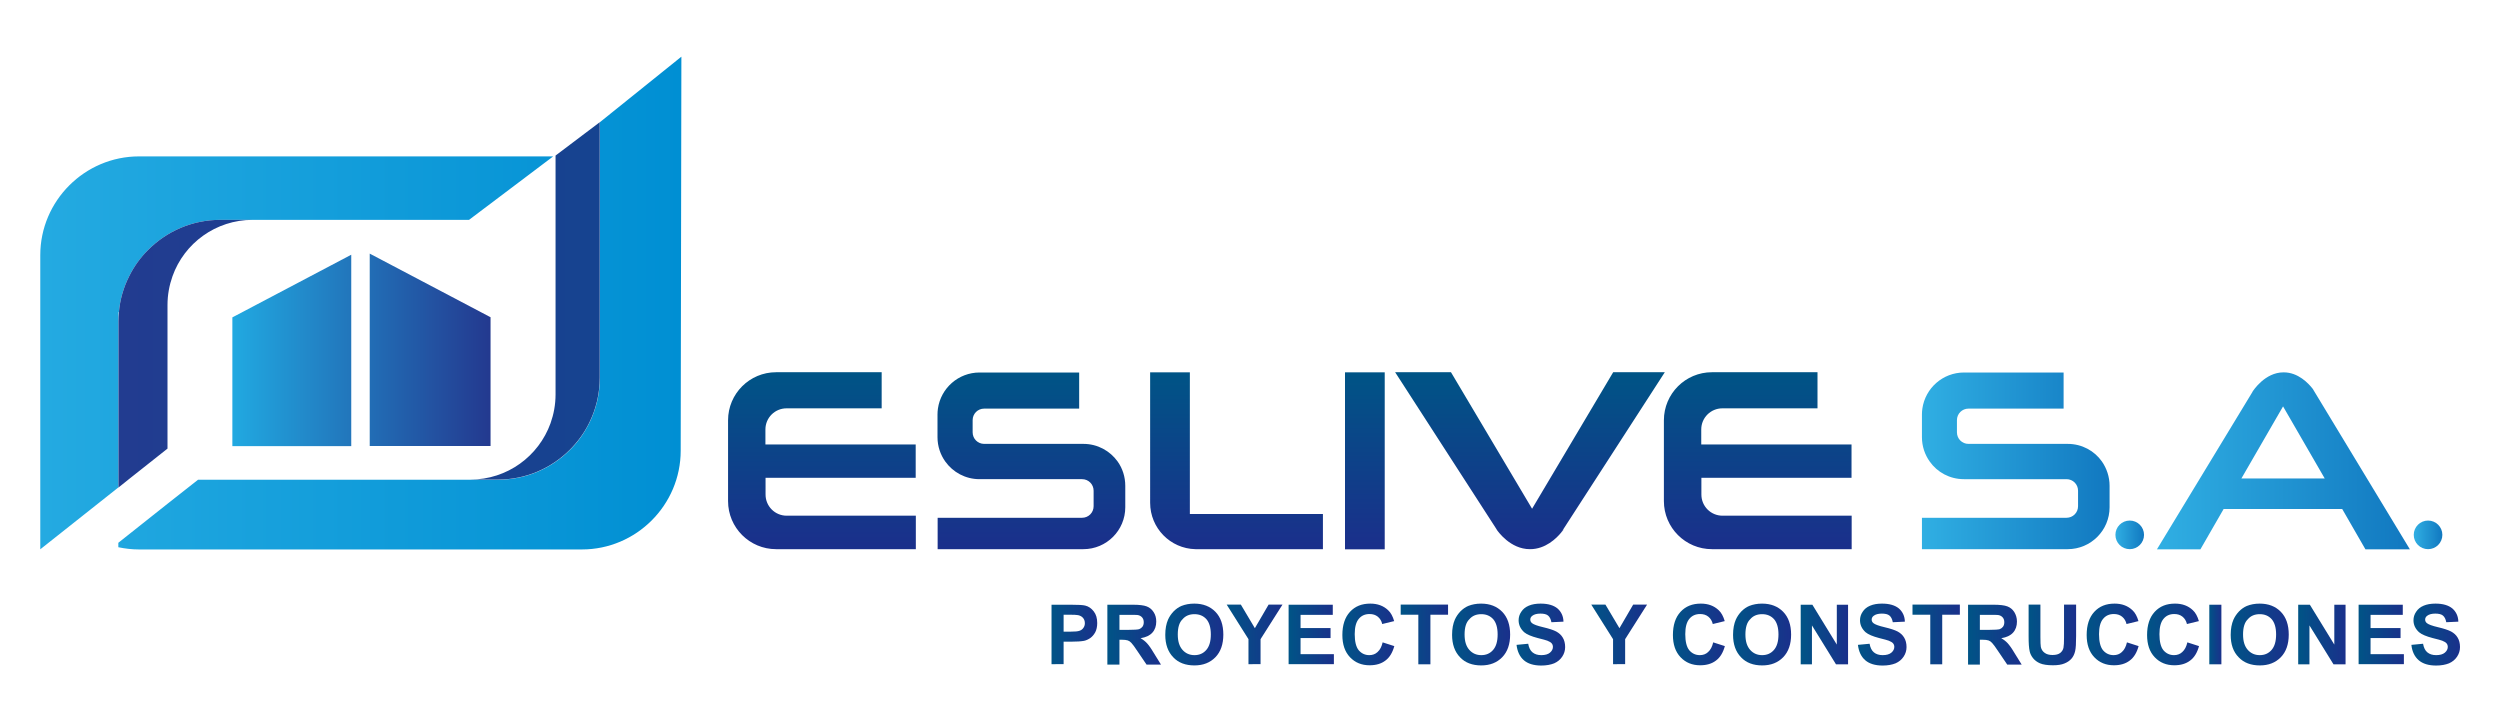 <?xml version="1.0" encoding="utf-8"?>
<!-- Generator: Adobe Illustrator 24.0.2, SVG Export Plug-In . SVG Version: 6.00 Build 0)  -->
<svg version="1.1" id="Capa_2" xmlns="http://www.w3.org/2000/svg" xmlns:xlink="http://www.w3.org/1999/xlink" x="0px" y="0px"
	 viewBox="0 0 1800 519.7" style="enable-background:new 0 0 1800 519.7;" xml:space="preserve">
<style type="text/css">
	.st0{fill:url(#SVGID_1_);}
	.st1{fill:url(#SVGID_2_);}
	.st2{fill:url(#SVGID_3_);}
	.st3{fill:url(#SVGID_4_);}
	.st4{fill:url(#SVGID_5_);}
	.st5{fill:url(#SVGID_6_);}
	.st6{fill:url(#SVGID_7_);}
	.st7{fill:url(#SVGID_8_);}
	.st8{fill:url(#SVGID_9_);}
	.st9{fill:url(#SVGID_10_);}
	.st10{fill:url(#SVGID_11_);}
	.st11{fill:url(#SVGID_12_);}
	.st12{fill:url(#SVGID_13_);}
	.st13{fill:url(#SVGID_14_);}
	.st14{fill:url(#SVGID_15_);}
	.st15{fill:url(#SVGID_16_);}
	.st16{fill:url(#SVGID_17_);}
	.st17{fill:url(#SVGID_18_);}
	.st18{fill:url(#SVGID_19_);}
	.st19{fill:url(#SVGID_20_);}
	.st20{fill:url(#SVGID_21_);}
	.st21{fill:url(#SVGID_22_);}
	.st22{fill:url(#SVGID_23_);}
	.st23{fill:url(#SVGID_24_);}
	.st24{fill:url(#SVGID_25_);}
	.st25{fill:url(#SVGID_26_);}
	.st26{fill:url(#SVGID_27_);}
	.st27{fill:url(#SVGID_28_);}
	.st28{fill:url(#SVGID_29_);}
	.st29{fill:url(#SVGID_30_);}
	.st30{fill:url(#SVGID_31_);}
	.st31{fill:url(#SVGID_32_);}
</style>
<g>
	<g>
		<linearGradient id="SVGID_1_" gradientUnits="userSpaceOnUse" x1="28.916" y1="218.073" x2="490.709" y2="218.073">
			<stop  offset="0" style="stop-color:#24AAE1"/>
			<stop  offset="1" style="stop-color:#008FD3"/>
		</linearGradient>
		<path class="st0" d="M398.3,112.6l-60.6,45.7H158.5c-20.1,0-38.4,8.2-51.7,21.5c-5.6,5.6-10.3,12-13.8,19.1
			c-4,7.9-6.6,16.7-7.4,25.9h-0.3v126.1l-56.3,44.6V183.7c0-39.1,32-71.1,71.1-71.1H398.3z M431.9,88v25.8v34.3v124.1
			c0,11.7-2.8,22.7-7.7,32.6c-3.6,7.1-8.2,13.6-13.8,19.1c-13.3,13.3-31.6,21.5-51.7,21.5H142.6l-22.1,17.4l-10.6,8.4l-24.7,19.6
			v3.2c4.8,1,9.7,1.6,14.8,1.6h319c39.1,0,71.1-32,71.1-71.1l0.5-283.7L431.9,88z"/>
		<g>
			<linearGradient id="SVGID_2_" gradientUnits="userSpaceOnUse" x1="85.253" y1="219.432" x2="431.875" y2="219.432">
				<stop  offset="0" style="stop-color:#223C90"/>
				<stop  offset="1" style="stop-color:#164390"/>
			</linearGradient>
			<path class="st1" d="M181.9,158.3c-26.6,0-49.3,16.9-57.7,40.6c-2.3,6.5-3.6,13.4-3.6,20.7V323l-28.3,22.4h0l-7,5.6V231.5
				c0-2.2,0.1-4.5,0.3-6.7c0.8-9.2,3.4-18,7.4-25.9c3.5-7.1,8.2-13.6,13.8-19.1c13.3-13.3,31.6-21.5,51.7-21.5H181.9z M400,112v172
				c0,7.3-1.3,14.2-3.6,20.7c-8.5,23.7-31.1,40.6-57.8,40.6h20c20.1,0,38.4-8.2,51.7-21.5c5.6-5.6,10.3-12,13.8-19.1
				c4.9-9.8,7.7-20.9,7.7-32.6V88L400,112z"/>
			<linearGradient id="SVGID_3_" gradientUnits="userSpaceOnUse" x1="167.364" y1="251.862" x2="353.156" y2="251.862">
				<stop  offset="0" style="stop-color:#21A9E1"/>
				<stop  offset="1" style="stop-color:#23398F"/>
			</linearGradient>
			<path class="st2" d="M252.9,183.4v137.8h-85.6v-92.7l0.6-0.3L252.9,183.4z M352.6,228.1l-86.4-45.5v138.5h87v-92.7L352.6,228.1z"
				/>
		</g>
	</g>
	<g>
		<g>
			<linearGradient id="SVGID_4_" gradientUnits="userSpaceOnUse" x1="757.097" y1="456.804" x2="789.995" y2="456.804">
				<stop  offset="0" style="stop-color:#005486"/>
				<stop  offset="1" style="stop-color:#1A308B"/>
			</linearGradient>
			<path class="st3" d="M757.1,478.3v-42.9H771c5.3,0,8.7,0.2,10.3,0.6c2.5,0.6,4.5,2,6.2,4.2c1.7,2.2,2.5,4.9,2.5,8.4
				c0,2.6-0.5,4.9-1.4,6.6c-1,1.8-2.2,3.2-3.6,4.2c-1.5,1-3,1.7-4.5,2c-2.1,0.4-5.1,0.6-9,0.6h-5.7v16.2H757.1z M765.8,442.6v12.2
				h4.7c3.4,0,5.7-0.2,6.9-0.7c1.2-0.4,2.1-1.2,2.7-2.1c0.7-1,1-2.1,1-3.3c0-1.6-0.5-2.9-1.4-3.9c-0.9-1-2.1-1.6-3.5-1.9
				c-1-0.2-3.1-0.3-6.2-0.3H765.8z"/>
			<linearGradient id="SVGID_5_" gradientUnits="userSpaceOnUse" x1="797.322" y1="456.804" x2="835.933" y2="456.804">
				<stop  offset="0" style="stop-color:#005486"/>
				<stop  offset="1" style="stop-color:#1A308B"/>
			</linearGradient>
			<path class="st4" d="M797.3,478.3v-42.9h18.3c4.6,0,7.9,0.4,10,1.2c2.1,0.8,3.7,2.1,5,4.1c1.3,2,1.9,4.2,1.9,6.8
				c0,3.2-0.9,5.9-2.8,8c-1.9,2.1-4.7,3.4-8.5,4c1.9,1.1,3.4,2.3,4.6,3.6c1.2,1.3,2.9,3.6,4.9,7l5.2,8.4h-10.4l-6.3-9.3
				c-2.2-3.3-3.7-5.4-4.6-6.3c-0.8-0.9-1.7-1.5-2.6-1.8c-0.9-0.3-2.4-0.5-4.4-0.5H806v17.9H797.3z M806,453.5h6.4
				c4.2,0,6.8-0.2,7.8-0.5c1-0.4,1.8-1,2.4-1.8c0.6-0.9,0.9-1.9,0.9-3.2c0-1.4-0.4-2.6-1.2-3.5c-0.8-0.9-1.9-1.5-3.3-1.7
				c-0.7-0.1-2.8-0.1-6.3-0.1H806V453.5z"/>
			<linearGradient id="SVGID_6_" gradientUnits="userSpaceOnUse" x1="839.043" y1="456.804" x2="880.699" y2="456.804">
				<stop  offset="0" style="stop-color:#005486"/>
				<stop  offset="1" style="stop-color:#1A308B"/>
			</linearGradient>
			<path class="st5" d="M839,457.1c0-4.4,0.7-8,2-11c1-2.2,2.3-4.1,4-5.9c1.7-1.7,3.5-3,5.6-3.9c2.7-1.1,5.8-1.7,9.3-1.7
				c6.3,0,11.4,2,15.2,5.9c3.8,3.9,5.7,9.4,5.7,16.4c0,6.9-1.9,12.4-5.7,16.3c-3.8,3.9-8.8,5.9-15.1,5.9c-6.4,0-11.5-1.9-15.2-5.8
				C840.9,469.3,839,463.9,839,457.1z M848,456.8c0,4.9,1.1,8.5,3.4,11.1c2.2,2.5,5.1,3.8,8.6,3.8c3.5,0,6.3-1.2,8.5-3.7
				c2.2-2.5,3.3-6.2,3.3-11.2c0-4.9-1.1-8.6-3.2-11c-2.2-2.4-5-3.6-8.6-3.6c-3.6,0-6.5,1.2-8.6,3.7C849.1,448.1,848,451.8,848,456.8
				z"/>
			<linearGradient id="SVGID_7_" gradientUnits="userSpaceOnUse" x1="883.193" y1="456.804" x2="923.356" y2="456.804">
				<stop  offset="0" style="stop-color:#005486"/>
				<stop  offset="1" style="stop-color:#1A308B"/>
			</linearGradient>
			<path class="st6" d="M898.9,478.3v-18.1l-15.7-24.9h10.2l10.1,17l9.9-17h10l-15.8,24.9v18H898.9z"/>
			<linearGradient id="SVGID_8_" gradientUnits="userSpaceOnUse" x1="927.842" y1="456.804" x2="960.505" y2="456.804">
				<stop  offset="0" style="stop-color:#005486"/>
				<stop  offset="1" style="stop-color:#1A308B"/>
			</linearGradient>
			<path class="st7" d="M927.8,478.3v-42.9h31.8v7.3h-23.2v9.5h21.6v7.2h-21.6V471h24v7.2H927.8z"/>
			<linearGradient id="SVGID_9_" gradientUnits="userSpaceOnUse" x1="966.514" y1="456.804" x2="1003.923" y2="456.804">
				<stop  offset="0" style="stop-color:#005486"/>
				<stop  offset="1" style="stop-color:#1A308B"/>
			</linearGradient>
			<path class="st8" d="M995.5,462.5l8.4,2.7c-1.3,4.7-3.4,8.2-6.4,10.4c-3,2.3-6.8,3.4-11.4,3.4c-5.7,0-10.4-1.9-14.1-5.8
				c-3.7-3.9-5.5-9.2-5.5-16c0-7.1,1.8-12.7,5.5-16.7c3.7-4,8.5-5.9,14.6-5.9c5.3,0,9.5,1.6,12.8,4.7c2,1.8,3.4,4.5,4.4,7.9
				l-8.6,2.1c-0.5-2.2-1.6-4-3.2-5.3c-1.6-1.3-3.6-1.9-5.9-1.9c-3.2,0-5.8,1.1-7.7,3.4c-2,2.3-3,6-3,11.1c0,5.4,1,9.3,2.9,11.6
				c2,2.3,4.5,3.5,7.6,3.5c2.3,0,4.3-0.7,5.9-2.2C993.6,467.9,994.8,465.6,995.5,462.5z"/>
			<linearGradient id="SVGID_10_" gradientUnits="userSpaceOnUse" x1="1008.468" y1="456.804" x2="1042.597" y2="456.804">
				<stop  offset="0" style="stop-color:#005486"/>
				<stop  offset="1" style="stop-color:#1A308B"/>
			</linearGradient>
			<path class="st9" d="M1021.2,478.3v-35.7h-12.7v-7.3h34.1v7.3h-12.7v35.7H1021.2z"/>
			<linearGradient id="SVGID_11_" gradientUnits="userSpaceOnUse" x1="1045.53" y1="456.804" x2="1087.187" y2="456.804">
				<stop  offset="0" style="stop-color:#005486"/>
				<stop  offset="1" style="stop-color:#1A308B"/>
			</linearGradient>
			<path class="st10" d="M1045.5,457.1c0-4.4,0.7-8,2-11c1-2.2,2.3-4.1,4-5.9c1.7-1.7,3.5-3,5.6-3.9c2.7-1.1,5.8-1.7,9.3-1.7
				c6.3,0,11.4,2,15.2,5.9c3.8,3.9,5.7,9.4,5.7,16.4c0,6.9-1.9,12.4-5.7,16.3c-3.8,3.9-8.8,5.9-15.1,5.9c-6.4,0-11.5-1.9-15.2-5.8
				C1047.4,469.3,1045.5,463.9,1045.5,457.1z M1054.5,456.8c0,4.9,1.1,8.5,3.4,11.1c2.2,2.5,5.1,3.8,8.6,3.8s6.3-1.2,8.5-3.7
				c2.2-2.5,3.3-6.2,3.3-11.2c0-4.9-1.1-8.6-3.2-11c-2.2-2.4-5-3.6-8.6-3.6s-6.5,1.2-8.6,3.7
				C1055.6,448.1,1054.5,451.8,1054.5,456.8z"/>
			<linearGradient id="SVGID_12_" gradientUnits="userSpaceOnUse" x1="1091.937" y1="456.819" x2="1126.856" y2="456.819">
				<stop  offset="0" style="stop-color:#005486"/>
				<stop  offset="1" style="stop-color:#1A308B"/>
			</linearGradient>
			<path class="st11" d="M1091.9,464.3l8.4-0.8c0.5,2.8,1.5,4.9,3.1,6.2c1.6,1.3,3.6,2,6.3,2c2.8,0,4.9-0.6,6.3-1.8
				c1.4-1.2,2.1-2.6,2.1-4.1c0-1-0.3-1.9-0.9-2.6c-0.6-0.7-1.6-1.3-3.1-1.9c-1-0.4-3.3-1-6.9-1.9c-4.6-1.2-7.9-2.6-9.8-4.2
				c-2.6-2.4-4-5.2-4-8.6c0-2.2,0.6-4.2,1.9-6.1c1.2-1.9,3-3.4,5.4-4.4c2.3-1,5.2-1.5,8.5-1.5c5.4,0,9.4,1.2,12.2,3.5
				c2.7,2.4,4.2,5.5,4.3,9.5l-8.7,0.4c-0.4-2.2-1.2-3.8-2.4-4.8c-1.2-1-3.1-1.4-5.5-1.4c-2.5,0-4.5,0.5-5.9,1.6
				c-0.9,0.7-1.4,1.6-1.4,2.7c0,1,0.4,1.9,1.3,2.6c1.1,0.9,3.7,1.9,8,2.9c4.2,1,7.3,2,9.4,3.1c2,1.1,3.6,2.5,4.7,4.4
				c1.1,1.8,1.7,4.1,1.7,6.8c0,2.5-0.7,4.8-2.1,6.9c-1.4,2.1-3.3,3.7-5.8,4.8c-2.5,1-5.6,1.6-9.3,1.6c-5.4,0-9.6-1.3-12.5-3.8
				C1094.2,472.8,1092.5,469.1,1091.9,464.3z"/>
			<linearGradient id="SVGID_13_" gradientUnits="userSpaceOnUse" x1="1145.642" y1="456.804" x2="1185.805" y2="456.804">
				<stop  offset="0" style="stop-color:#005486"/>
				<stop  offset="1" style="stop-color:#1A308B"/>
			</linearGradient>
			<path class="st12" d="M1161.4,478.3v-18.1l-15.7-24.9h10.2l10.1,17l9.9-17h10l-15.8,24.9v18H1161.4z"/>
			<linearGradient id="SVGID_14_" gradientUnits="userSpaceOnUse" x1="1204.533" y1="456.804" x2="1241.942" y2="456.804">
				<stop  offset="0" style="stop-color:#005486"/>
				<stop  offset="1" style="stop-color:#1A308B"/>
			</linearGradient>
			<path class="st13" d="M1233.5,462.5l8.4,2.7c-1.3,4.7-3.4,8.2-6.4,10.4c-3,2.3-6.8,3.4-11.4,3.4c-5.7,0-10.4-1.9-14.1-5.8
				c-3.7-3.9-5.5-9.2-5.5-16c0-7.1,1.8-12.7,5.5-16.7c3.7-4,8.5-5.9,14.6-5.9c5.3,0,9.5,1.6,12.8,4.7c2,1.8,3.4,4.5,4.4,7.9
				l-8.6,2.1c-0.5-2.2-1.6-4-3.2-5.3c-1.6-1.3-3.6-1.9-5.9-1.9c-3.2,0-5.8,1.1-7.7,3.4c-2,2.3-3,6-3,11.1c0,5.4,1,9.3,2.9,11.6
				c2,2.3,4.5,3.5,7.6,3.5c2.3,0,4.3-0.7,5.9-2.2C1231.6,467.9,1232.8,465.6,1233.5,462.5z"/>
			<linearGradient id="SVGID_15_" gradientUnits="userSpaceOnUse" x1="1247.804" y1="456.804" x2="1289.461" y2="456.804">
				<stop  offset="0" style="stop-color:#005486"/>
				<stop  offset="1" style="stop-color:#1A308B"/>
			</linearGradient>
			<path class="st14" d="M1247.8,457.1c0-4.4,0.7-8,2-11c1-2.2,2.3-4.1,4-5.9c1.7-1.7,3.5-3,5.6-3.9c2.7-1.1,5.8-1.7,9.3-1.7
				c6.3,0,11.4,2,15.2,5.9c3.8,3.9,5.7,9.4,5.7,16.4c0,6.9-1.9,12.4-5.7,16.3c-3.8,3.9-8.8,5.9-15.1,5.9c-6.4,0-11.5-1.9-15.2-5.8
				C1249.7,469.3,1247.8,463.9,1247.8,457.1z M1256.7,456.8c0,4.9,1.1,8.5,3.4,11.1c2.2,2.5,5.1,3.8,8.6,3.8s6.3-1.2,8.5-3.7
				c2.2-2.5,3.3-6.2,3.3-11.2c0-4.9-1.1-8.6-3.2-11c-2.2-2.4-5-3.6-8.6-3.6c-3.6,0-6.5,1.2-8.6,3.7
				C1257.8,448.1,1256.7,451.8,1256.7,456.8z"/>
			<linearGradient id="SVGID_16_" gradientUnits="userSpaceOnUse" x1="1296.496" y1="456.804" x2="1330.566" y2="456.804">
				<stop  offset="0" style="stop-color:#005486"/>
				<stop  offset="1" style="stop-color:#1A308B"/>
			</linearGradient>
			<path class="st15" d="M1296.5,478.3v-42.9h8.4l17.6,28.7v-28.7h8.1v42.9h-8.7l-17.3-28v28H1296.5z"/>
			<linearGradient id="SVGID_17_" gradientUnits="userSpaceOnUse" x1="1337.717" y1="456.819" x2="1372.637" y2="456.819">
				<stop  offset="0" style="stop-color:#005486"/>
				<stop  offset="1" style="stop-color:#1A308B"/>
			</linearGradient>
			<path class="st16" d="M1337.7,464.3l8.4-0.8c0.5,2.8,1.5,4.9,3.1,6.2c1.6,1.3,3.6,2,6.3,2c2.8,0,4.9-0.6,6.3-1.8
				c1.4-1.2,2.1-2.6,2.1-4.1c0-1-0.3-1.9-0.9-2.6c-0.6-0.7-1.6-1.3-3.1-1.9c-1-0.4-3.3-1-6.9-1.9c-4.6-1.2-7.9-2.6-9.8-4.2
				c-2.6-2.4-4-5.2-4-8.6c0-2.2,0.6-4.2,1.9-6.1c1.2-1.9,3-3.4,5.4-4.4c2.3-1,5.2-1.5,8.5-1.5c5.4,0,9.4,1.2,12.2,3.5
				c2.7,2.4,4.2,5.5,4.3,9.5l-8.7,0.4c-0.4-2.2-1.2-3.8-2.4-4.8c-1.2-1-3.1-1.4-5.5-1.4c-2.5,0-4.5,0.5-5.9,1.6
				c-0.9,0.7-1.4,1.6-1.4,2.7c0,1,0.4,1.9,1.3,2.6c1.1,0.9,3.7,1.9,8,2.9c4.2,1,7.3,2,9.4,3.1c2,1.1,3.6,2.5,4.7,4.4
				c1.1,1.8,1.7,4.1,1.7,6.8c0,2.5-0.7,4.8-2.1,6.9c-1.4,2.1-3.3,3.7-5.8,4.8c-2.5,1-5.6,1.6-9.3,1.6c-5.4,0-9.6-1.3-12.5-3.8
				C1340,472.8,1338.3,469.1,1337.7,464.3z"/>
			<linearGradient id="SVGID_18_" gradientUnits="userSpaceOnUse" x1="1377.034" y1="456.804" x2="1411.163" y2="456.804">
				<stop  offset="0" style="stop-color:#005486"/>
				<stop  offset="1" style="stop-color:#1A308B"/>
			</linearGradient>
			<path class="st17" d="M1389.8,478.3v-35.7H1377v-7.3h34.1v7.3h-12.7v35.7H1389.8z"/>
			<linearGradient id="SVGID_19_" gradientUnits="userSpaceOnUse" x1="1416.968" y1="456.804" x2="1455.578" y2="456.804">
				<stop  offset="0" style="stop-color:#005486"/>
				<stop  offset="1" style="stop-color:#1A308B"/>
			</linearGradient>
			<path class="st18" d="M1417,478.3v-42.9h18.3c4.6,0,7.9,0.4,10,1.2c2.1,0.8,3.7,2.1,5,4.1c1.2,2,1.9,4.2,1.9,6.8
				c0,3.2-0.9,5.9-2.8,8c-1.9,2.1-4.7,3.4-8.5,4c1.9,1.1,3.4,2.3,4.6,3.6c1.2,1.3,2.9,3.6,4.9,7l5.2,8.4h-10.4l-6.3-9.3
				c-2.2-3.3-3.7-5.4-4.6-6.3c-0.8-0.9-1.7-1.5-2.6-1.8c-0.9-0.3-2.4-0.5-4.4-0.5h-1.8v17.9H1417z M1425.6,453.5h6.4
				c4.2,0,6.8-0.2,7.8-0.5c1-0.4,1.8-1,2.4-1.8c0.6-0.9,0.9-1.9,0.9-3.2c0-1.4-0.4-2.6-1.2-3.5c-0.8-0.9-1.9-1.5-3.3-1.7
				c-0.7-0.1-2.8-0.1-6.3-0.1h-6.8V453.5z"/>
			<linearGradient id="SVGID_20_" gradientUnits="userSpaceOnUse" x1="1460.386" y1="457.171" x2="1494.631" y2="457.171">
				<stop  offset="0" style="stop-color:#005486"/>
				<stop  offset="1" style="stop-color:#1A308B"/>
			</linearGradient>
			<path class="st19" d="M1460.4,435.3h8.7v23.3c0,3.7,0.1,6.1,0.3,7.2c0.4,1.8,1.3,3.2,2.7,4.2c1.4,1.1,3.3,1.6,5.7,1.6
				c2.5,0,4.3-0.5,5.6-1.5c1.2-1,2-2.2,2.3-3.7c0.3-1.5,0.4-3.9,0.4-7.3v-23.8h8.7v22.6c0,5.2-0.2,8.8-0.7,10.9
				c-0.5,2.1-1.3,3.9-2.6,5.4c-1.3,1.5-2.9,2.6-5.1,3.5c-2.1,0.9-4.9,1.3-8.3,1.3c-4.1,0-7.2-0.5-9.3-1.4c-2.1-0.9-3.8-2.2-5-3.7
				c-1.2-1.5-2-3.1-2.4-4.8c-0.6-2.5-0.8-6.1-0.8-10.9V435.3z"/>
			<linearGradient id="SVGID_21_" gradientUnits="userSpaceOnUse" x1="1502.428" y1="456.804" x2="1539.837" y2="456.804">
				<stop  offset="0" style="stop-color:#005486"/>
				<stop  offset="1" style="stop-color:#1A308B"/>
			</linearGradient>
			<path class="st20" d="M1531.4,462.5l8.4,2.7c-1.3,4.7-3.4,8.2-6.4,10.4c-3,2.3-6.8,3.4-11.4,3.4c-5.7,0-10.4-1.9-14.1-5.8
				c-3.7-3.9-5.5-9.2-5.5-16c0-7.1,1.8-12.7,5.5-16.7c3.7-4,8.5-5.9,14.6-5.9c5.3,0,9.5,1.6,12.8,4.7c2,1.8,3.4,4.5,4.4,7.9
				l-8.6,2.1c-0.5-2.2-1.6-4-3.2-5.3c-1.6-1.3-3.6-1.9-5.9-1.9c-3.2,0-5.8,1.1-7.7,3.4c-2,2.3-3,6-3,11.1c0,5.4,1,9.3,2.9,11.6
				c2,2.3,4.5,3.5,7.6,3.5c2.3,0,4.3-0.7,5.9-2.2C1529.5,467.9,1530.7,465.6,1531.4,462.5z"/>
			<linearGradient id="SVGID_22_" gradientUnits="userSpaceOnUse" x1="1545.934" y1="456.804" x2="1583.343" y2="456.804">
				<stop  offset="0" style="stop-color:#005486"/>
				<stop  offset="1" style="stop-color:#1A308B"/>
			</linearGradient>
			<path class="st21" d="M1574.9,462.5l8.4,2.7c-1.3,4.7-3.4,8.2-6.4,10.4c-3,2.3-6.8,3.4-11.4,3.4c-5.7,0-10.4-1.9-14.1-5.8
				c-3.7-3.9-5.5-9.2-5.5-16c0-7.1,1.8-12.7,5.5-16.7c3.7-4,8.5-5.9,14.6-5.9c5.3,0,9.5,1.6,12.8,4.7c2,1.8,3.4,4.5,4.4,7.9
				l-8.6,2.1c-0.5-2.2-1.6-4-3.2-5.3c-1.6-1.3-3.6-1.9-5.9-1.9c-3.2,0-5.8,1.1-7.7,3.4c-2,2.3-3,6-3,11.1c0,5.4,1,9.3,2.9,11.6
				c2,2.3,4.5,3.5,7.6,3.5c2.3,0,4.3-0.7,5.9-2.2C1573,467.9,1574.2,465.6,1574.9,462.5z"/>
			<linearGradient id="SVGID_23_" gradientUnits="userSpaceOnUse" x1="1590.701" y1="456.804" x2="1599.372" y2="456.804">
				<stop  offset="0" style="stop-color:#005486"/>
				<stop  offset="1" style="stop-color:#1A308B"/>
			</linearGradient>
			<path class="st22" d="M1590.7,478.3v-42.9h8.7v42.9H1590.7z"/>
			<linearGradient id="SVGID_24_" gradientUnits="userSpaceOnUse" x1="1606.055" y1="456.804" x2="1647.712" y2="456.804">
				<stop  offset="0" style="stop-color:#005486"/>
				<stop  offset="1" style="stop-color:#1A308B"/>
			</linearGradient>
			<path class="st23" d="M1606.1,457.1c0-4.4,0.7-8,2-11c1-2.2,2.3-4.1,4-5.9c1.7-1.7,3.5-3,5.6-3.9c2.7-1.1,5.8-1.7,9.3-1.7
				c6.3,0,11.4,2,15.2,5.9c3.8,3.9,5.7,9.4,5.7,16.4c0,6.9-1.9,12.4-5.7,16.3c-3.8,3.9-8.8,5.9-15.1,5.9c-6.4,0-11.5-1.9-15.2-5.8
				C1607.9,469.3,1606.1,463.9,1606.1,457.1z M1615,456.8c0,4.9,1.1,8.5,3.4,11.1c2.2,2.5,5.1,3.8,8.6,3.8s6.3-1.2,8.5-3.7
				c2.2-2.5,3.3-6.2,3.3-11.2c0-4.9-1.1-8.6-3.2-11c-2.2-2.4-5-3.6-8.6-3.6s-6.5,1.2-8.6,3.7C1616.1,448.1,1615,451.8,1615,456.8z"
				/>
			<linearGradient id="SVGID_25_" gradientUnits="userSpaceOnUse" x1="1654.747" y1="456.804" x2="1688.816" y2="456.804">
				<stop  offset="0" style="stop-color:#005486"/>
				<stop  offset="1" style="stop-color:#1A308B"/>
			</linearGradient>
			<path class="st24" d="M1654.7,478.3v-42.9h8.4l17.6,28.7v-28.7h8.1v42.9h-8.7l-17.3-28v28H1654.7z"/>
			<linearGradient id="SVGID_26_" gradientUnits="userSpaceOnUse" x1="1698.165" y1="456.804" x2="1730.829" y2="456.804">
				<stop  offset="0" style="stop-color:#005486"/>
				<stop  offset="1" style="stop-color:#1A308B"/>
			</linearGradient>
			<path class="st25" d="M1698.2,478.3v-42.9h31.8v7.3h-23.2v9.5h21.6v7.2h-21.6V471h24v7.2H1698.2z"/>
			<linearGradient id="SVGID_27_" gradientUnits="userSpaceOnUse" x1="1736.165" y1="456.819" x2="1771.084" y2="456.819">
				<stop  offset="0" style="stop-color:#005486"/>
				<stop  offset="1" style="stop-color:#1A308B"/>
			</linearGradient>
			<path class="st26" d="M1736.2,464.3l8.4-0.8c0.5,2.8,1.5,4.9,3.1,6.2c1.6,1.3,3.6,2,6.3,2c2.8,0,4.9-0.6,6.3-1.8
				c1.4-1.2,2.1-2.6,2.1-4.1c0-1-0.3-1.9-0.9-2.6c-0.6-0.7-1.6-1.3-3.1-1.9c-1-0.4-3.3-1-6.9-1.9c-4.6-1.2-7.9-2.6-9.8-4.2
				c-2.6-2.4-4-5.2-4-8.6c0-2.2,0.6-4.2,1.9-6.1c1.2-1.9,3-3.4,5.4-4.4c2.3-1,5.2-1.5,8.5-1.5c5.4,0,9.4,1.2,12.2,3.5
				c2.7,2.4,4.2,5.5,4.3,9.5l-8.7,0.4c-0.4-2.2-1.2-3.8-2.4-4.8c-1.2-1-3.1-1.4-5.5-1.4c-2.5,0-4.5,0.5-5.9,1.6
				c-0.9,0.7-1.4,1.6-1.4,2.7c0,1,0.4,1.9,1.3,2.6c1.1,0.9,3.7,1.9,8,2.9c4.2,1,7.3,2,9.4,3.1c2,1.1,3.6,2.5,4.7,4.4
				c1.1,1.8,1.7,4.1,1.7,6.8c0,2.5-0.7,4.8-2.1,6.9c-1.4,2.1-3.3,3.7-5.8,4.8c-2.5,1-5.6,1.6-9.3,1.6c-5.4,0-9.6-1.3-12.5-3.8
				C1738.5,472.8,1736.7,469.1,1736.2,464.3z"/>
		</g>
		<g>
			<linearGradient id="SVGID_28_" gradientUnits="userSpaceOnUse" x1="928.599" y1="268.718" x2="928.599" y2="391.927">
				<stop  offset="0" style="stop-color:#005486"/>
				<stop  offset="1" style="stop-color:#1A308B"/>
			</linearGradient>
			<path class="st27" d="M1198.6,268.1l-73.3,113.4l-1.3,2c0,0,0,0,0,0c-3.3,4-11.2,11.9-22.3,11.9h-0.2
				c-14.1,0-23.1-12.9-23.9-14.1c0,0,0-0.1,0-0.1l0,0l-73.1-113.2h40.2l58.4,98.3l58.4-98.3H1198.6z M1077.6,381.3L1077.6,381.3
				C1077.7,381.3,1077.6,381.3,1077.6,381.3L1077.6,381.3z M997,268.1h-28.6v127.4H997V268.1z M856.7,370.2V268.1h-28.6V362
				c0,18.2,14.5,33,32.6,33.4h0.3l56.8,0h34.7v-25.3H856.7z M659.3,344v-24H551.1v-10.8c0-8.4,6.8-15.2,15.2-15.2h68.5v-26h-76
				c-19.1,0-34.6,15.5-34.6,34.6v58.2c0,19.1,15.5,34.6,34.6,34.6h100.6v-24.1h-93c-8.4,0-15.2-6.8-15.2-15.2V344H659.3z
				 M804.7,332.3c-5.5-7.7-14.5-12.7-24.6-12.7h-71.5c-4.6,0-8.3-3.7-8.3-8.3v-8.8c0-4.6,3.7-8.3,8.3-8.3H777v-26h-71.7
				c-15.3,0-27.9,11.3-30,26c-0.2,1.4-0.3,2.8-0.3,4.2v16.4c0,6.5,2.1,12.6,5.6,17.5c5.5,7.7,14.5,12.7,24.6,12.7h73.9
				c4.6,0,8.3,3.7,8.3,8.3v11.2c0,4.6-3.7,8.3-8.3,8.3H675.1v22.6H780c16.7,0,30.2-13.5,30.2-30.2v-15.4
				C810.2,343.3,808.2,337.2,804.7,332.3z M1125.4,381.5l-1.3,2c1-1.2,1.6-2.1,1.7-2.2L1125.4,381.5z M1333.1,344v-24h-108.2v-10.8
				c0-8.4,6.8-15.2,15.2-15.2h68.5v-26h-76c-19.1,0-34.6,15.5-34.6,34.6v58.2c0,19.1,15.5,34.6,34.6,34.6h100.6v-24.1h-93
				c-8.4,0-15.2-6.8-15.2-15.2V344H1333.1z"/>
			<g>
				<g>
					<linearGradient id="SVGID_29_" gradientUnits="userSpaceOnUse" x1="1383.695" y1="331.774" x2="1518.878" y2="331.774">
						<stop  offset="0" style="stop-color:#30AFE3"/>
						<stop  offset="1" style="stop-color:#1178C0"/>
					</linearGradient>
					<path class="st28" d="M1518.9,349.8v15.4c0,16.7-13.5,30.2-30.2,30.2h-104.9v-22.6h104.1c4.6,0,8.3-3.7,8.3-8.3v-11.2
						c0-4.6-3.7-8.3-8.3-8.3h-73.9c-10.2,0-19.2-5-24.6-12.7c-3.5-4.9-5.6-11-5.6-17.5v-16.4c0-1.4,0.1-2.8,0.3-4.2
						c2.1-14.7,14.7-26,30-26h71.7v26h-68.5c-4.6,0-8.3,3.7-8.3,8.3v8.8c0,4.6,3.7,8.3,8.3,8.3h71.5c10.2,0,19.2,5,24.6,12.7
						C1516.8,337.2,1518.9,343.3,1518.9,349.8z"/>
					<linearGradient id="SVGID_30_" gradientUnits="userSpaceOnUse" x1="1523.1" y1="385.125" x2="1543.752" y2="385.125">
						<stop  offset="0" style="stop-color:#30AFE3"/>
						<stop  offset="1" style="stop-color:#1178C0"/>
					</linearGradient>
					<circle class="st29" cx="1533.4" cy="385.1" r="10.3"/>
				</g>
				<g>
					<linearGradient id="SVGID_31_" gradientUnits="userSpaceOnUse" x1="1553.039" y1="331.774" x2="1735.172" y2="331.774">
						<stop  offset="0" style="stop-color:#30AFE3"/>
						<stop  offset="1" style="stop-color:#1178C0"/>
					</linearGradient>
					<path class="st30" d="M1666.4,282l-1.2-2c0,0,0,0,0,0c-3.1-4-10.5-11.9-20.9-11.9h-0.2c-13.2,0-21.7,12.9-22.4,14.1
						c0,0,0,0.1,0,0.1l0,0L1553,395.5h31.3l16.7-29h85.4l16.7,29h32L1666.4,282z M1613.8,344.5l30-51.9l30,51.9H1613.8z"/>
					<linearGradient id="SVGID_32_" gradientUnits="userSpaceOnUse" x1="1737.86" y1="385.125" x2="1758.512" y2="385.125">
						<stop  offset="0" style="stop-color:#30AFE3"/>
						<stop  offset="1" style="stop-color:#1178C0"/>
					</linearGradient>
					<circle class="st31" cx="1748.2" cy="385.1" r="10.3"/>
				</g>
			</g>
		</g>
	</g>
</g>
</svg>

